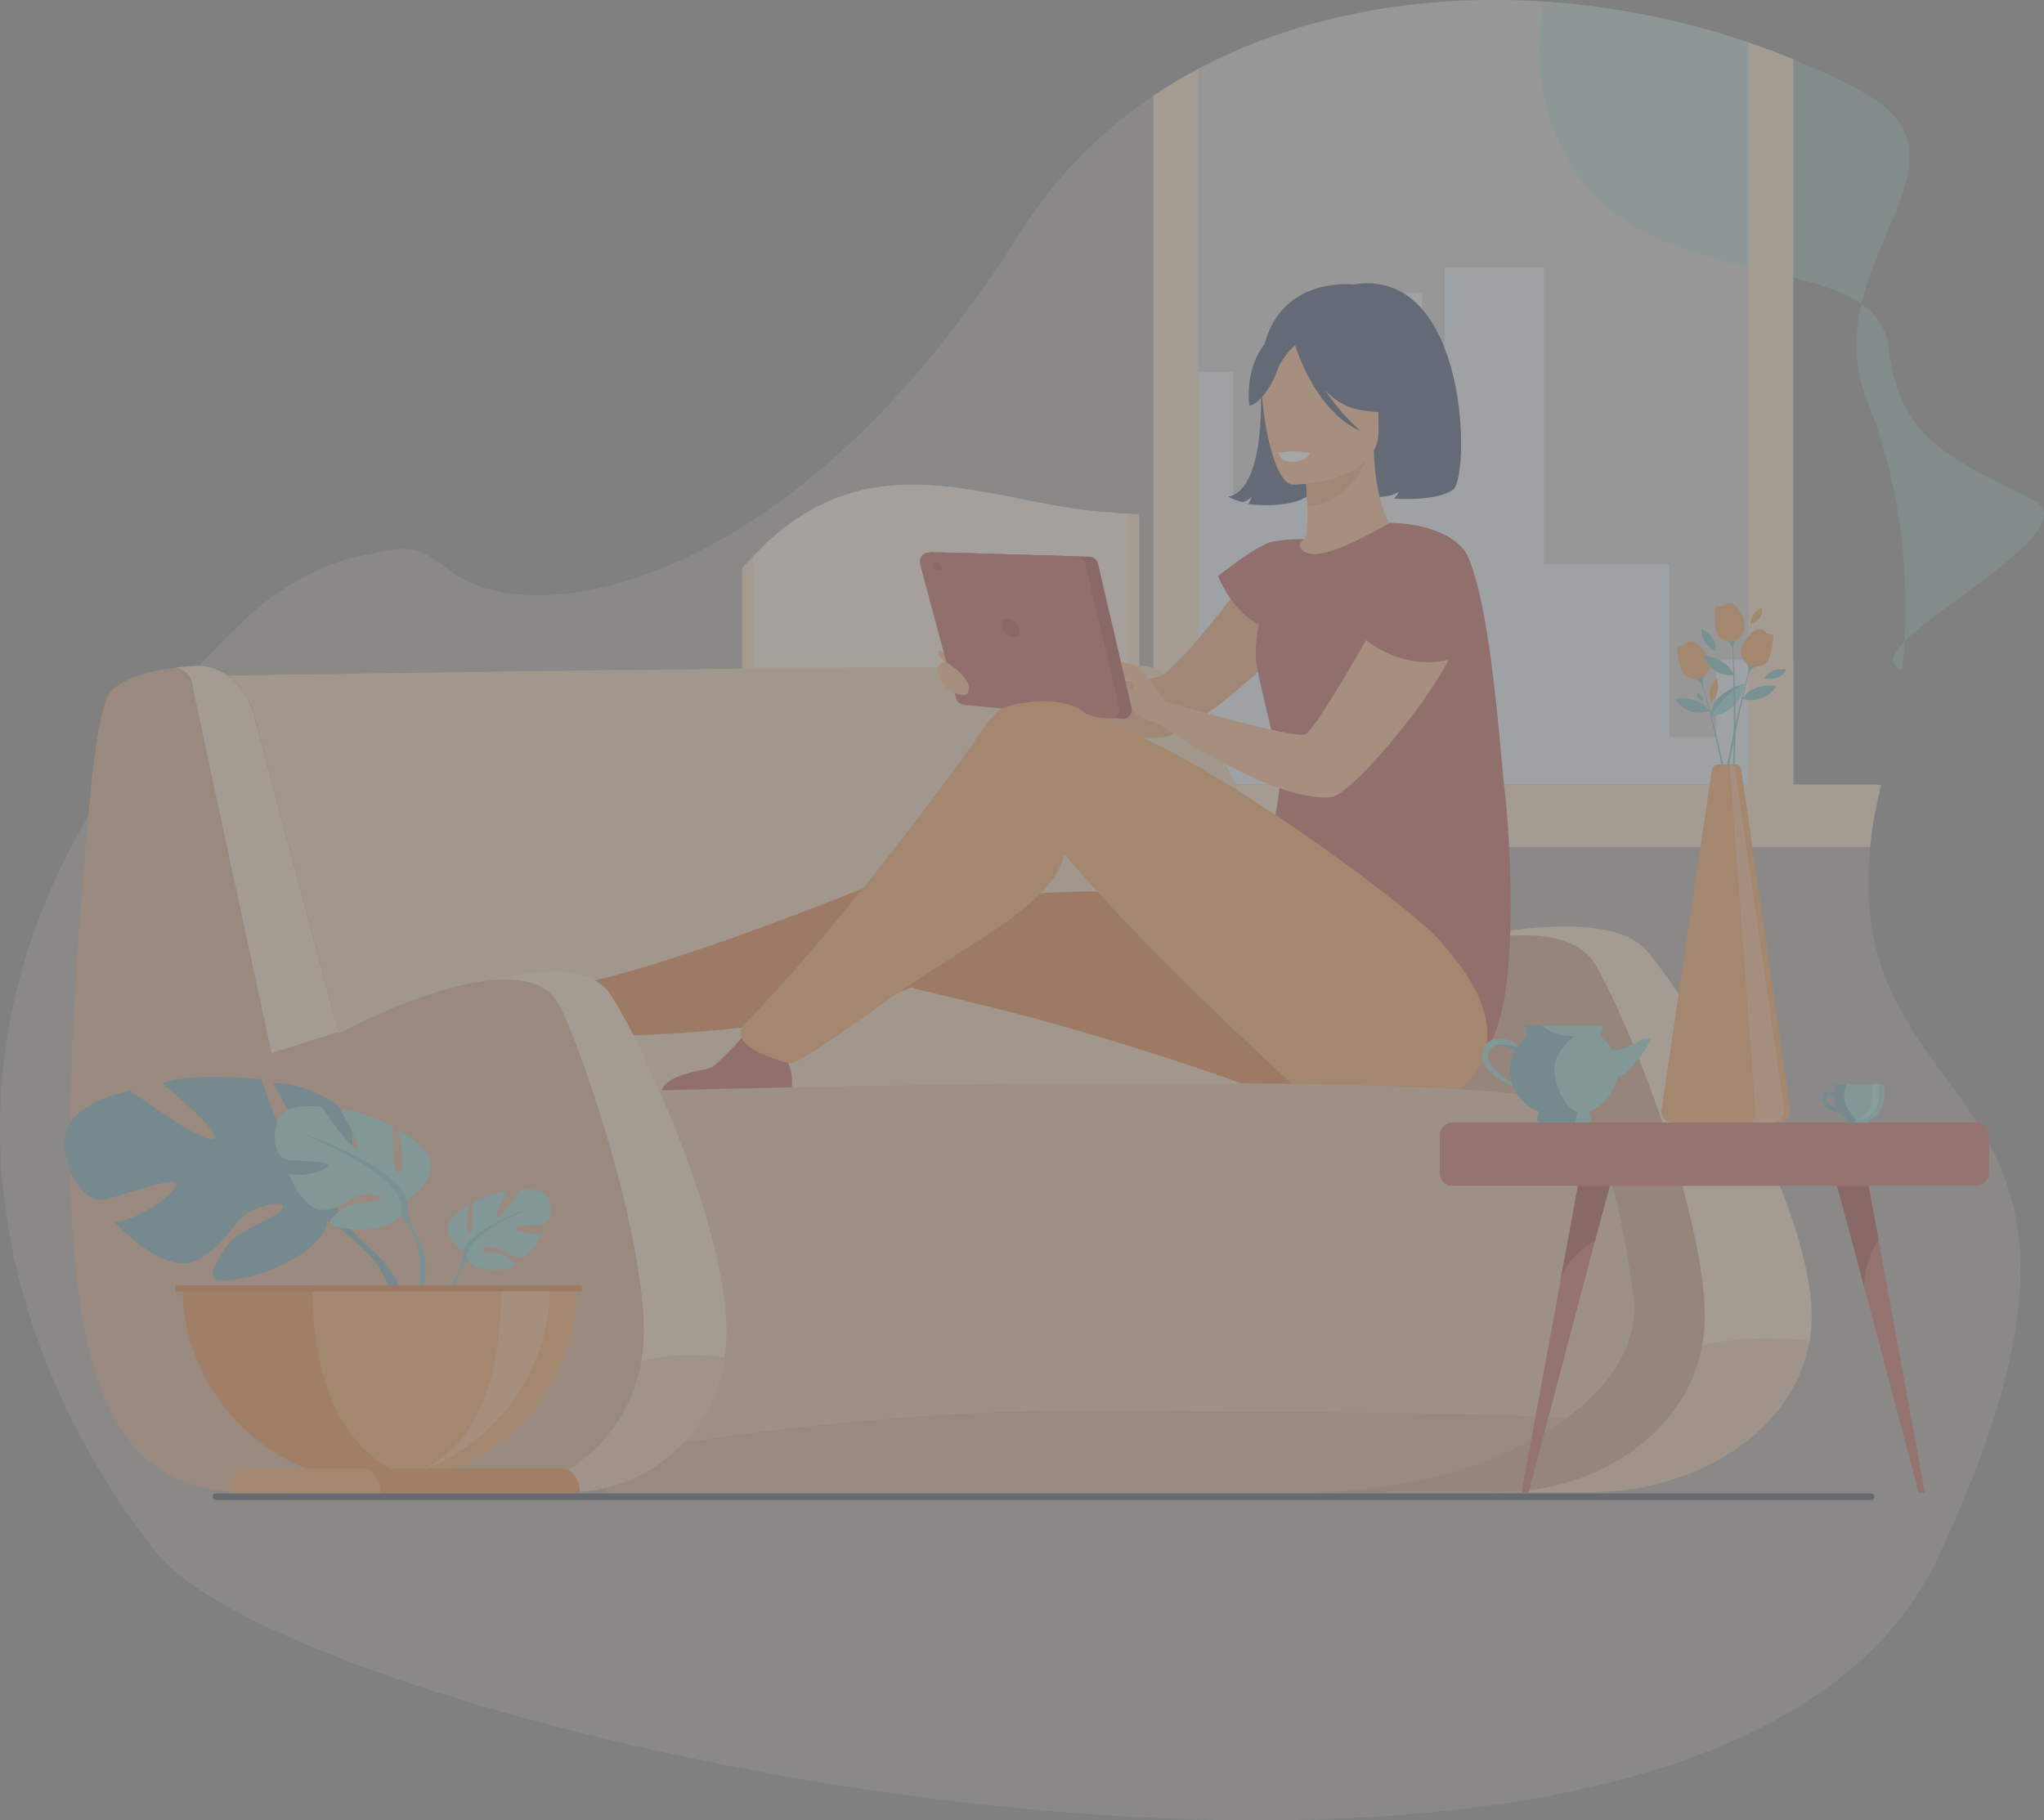 <svg id="Layer_1" data-name="Layer 1" xmlns="http://www.w3.org/2000/svg" viewBox="0 0 250.53 223.1"><rect x="0" y="0" width="250.53" height="223.1" fill="#808080" stroke="none"/><g opacity="0.3"><path d="M237.59,190.78c-28,59.87-199.91,22.51-218.34-.39-7.16-8.89-37.35-50.63-3.53-97.92A112.78,112.78,0,0,1,26.17,79.74l1.4-1.43c.42-.41.85-.81,1.26-1.22a33,33,0,0,1,13.38-8.46c.51-.18,2-.48,2-.48s2-.39,2.41-.5c4.83-1.12,5.81.45,9.13,2.7,10.87,7.34,42.46.9,69.29-41.83a56.12,56.12,0,0,1,16.32-16.77l.11-.07a60,60,0,0,1,5.39-3.23C159.29,1.83,174.22-.79,189.29.2a97.84,97.84,0,0,1,25,5c1.85.63,3.69,1.31,5.49,2.06v88.9h10.77v.08l-.09.35c-.2.84-.37,1.67-.53,2.47a.72.72,0,0,1-.07.38c-.07.36-.13.71-.19,1-.19,1.16-.34,2.29-.45,3.38C225.67,139.06,265.64,130.91,237.59,190.78Z" transform="translate(0 0)" fill="#fcecdb" opacity="0.3" style="isolation:isolate"/><path d="M229.45,183.84H26.36a.32.32,0,0,1-.27-.33v-.12a.3.3,0,0,1,.27-.34H229.45a.32.32,0,0,1,.26.34v.12A.32.32,0,0,1,229.45,183.84Z" transform="translate(0 0)" fill="#2e3552"/><path d="M219.79,7.28V96.16h-78.3V11.68a60,60,0,0,1,5.39-3.23C159.29,1.83,174.29-.79,189.29.2a97.84,97.84,0,0,1,25,5C216.17,5.85,218,6.53,219.79,7.28Z" transform="translate(0 0)" fill="#f8fbff" opacity="0.5" style="isolation:isolate"/><path d="M233.17,82.06c-7.39-2.43,24.16-16.63,16-20.8-10.35-5.28-16.32-7.32-17.72-18.78-.61-5-5.46-6.9-11.67-8.46-1.74-.44-3.6-.85-5.49-1.3-6.79-1.6-14.12-3.65-19.06-9-7.23-7.85-7-17.59-6-23.52a97.84,97.84,0,0,1,25,5c1.85.63,3.69,1.31,5.49,2.06,1.56.64,3.11,1.32,4.63,2,1.32.63,2.62,1.28,3.91,2,15.61,8.34-6,21.12.56,37.73a66.08,66.08,0,0,1,4.23,16.9A74.08,74.08,0,0,1,233.17,82.06Z" transform="translate(0 0)" fill="#86d1cd" opacity="0.5" style="isolation:isolate"/><polygon points="219.79 80.91 219.79 96.15 141.49 96.15 141.49 45.58 151.15 45.58 151.15 60.95 162.16 60.95 162.16 35.9 174.32 35.9 174.32 52.16 177.09 52.16 177.09 32.75 189.24 32.75 189.24 69.14 204.61 69.14 204.61 90.36 210.35 90.36 210.35 80.91 219.79 80.91" fill="#e7f1fb"/><path d="M230.55,96.23l-.09.35c-.2.84-.37,1.67-.53,2.47a.72.72,0,0,1-.07.38c-.07.36-.13.71-.19,1-.19,1.16-.34,2.29-.45,3.38h-102V96.16H229.48A7.59,7.59,0,0,1,230.55,96.23Z" transform="translate(0 0)" fill="#f9ddbf"/><path d="M141.49,11.68a60,60,0,0,1,5.39-3.23V96.59h-5.5V11.75Z" transform="translate(0 0)" fill="#f9ddbf"/><path d="M219.79,7.28V96.59h-5.5V5.22C216.17,5.85,218,6.53,219.79,7.28Z" transform="translate(0 0)" fill="#f9ddbf"/><path d="M138.29,62.93H137c-14.16-.41-29.07-9.72-43.37,4q-.63.6-1.26,1.23c-.47.46-.94.94-1.4,1.42v14h48.68V63Z" transform="translate(0 0)" fill="#f9ddbf"/><path d="M137,62.88c-14.16-.41-29.07-9.72-43.37,4l-1.26,1.23V81.77h45.91V63H137Z" transform="translate(0 0)" fill="#ffead7"/><path d="M137,62.88V80.16H93.64V66.84c14.3-13.68,29.21-4.37,43.37-4Z" transform="translate(0 0)" fill="#fcecdb"/><path d="M164.94,136.85c-.55,1.26-5.88,2.44-13.79,3.47-1.39.19-2.86.36-4.4.54-26.91,3-100.6,4.74-105.14,3.84-6.32-1.24-18.77-61.81-18.77-61.81s36.78-.62,66-.91c10-.11,44.75-.36,51.19-.36,10,0,25.83,53.19,24.93,55.23Z" transform="translate(0 0)" fill="#efcbab"/><path d="M221.76,164.32c-1.88,11.32-14.17,18.54-26.78,18.54H170l2-66s23.83-7.19,29.81-.35c5.25,6,19.47,29.72,20.21,43.76a18,18,0,0,1-.22,4.08Z" transform="translate(0 0)" fill="#f9ddbf"/><path d="M221.76,164.32c-1.88,11.32-14.17,18.54-26.78,18.54H182.73c8.17-5.21,15.55-21.25,39-18.54Z" transform="translate(0 0)" fill="#eac3a0"/><path d="M155.46,123.82s33.69-16.17,40.08-5.6c3.38,5.61,12.71,28,13.4,42,.67,13.65-11.9,22.62-24.84,22.62H161.17l-5.67-59Z" transform="translate(0 0)" fill="#c6916d"/><path d="M165.38,49.91s5.69,5.32,0,10.87c0,0,4.51.65,6.1-.53a4,4,0,0,1-.63.86s5.05.41,7.22-1.07,2-27.42-12.17-25.17c0,0-11.86-1.45-11.38,12.37s-4,13.61-4,13.61a6.08,6.08,0,0,0,1.83.7s.89-.29,1.09-.77a3,3,0,0,1-.45,1s4.83.68,7.34-1S166,52.84,165.41,50Z" transform="translate(0 0)" fill="#233862"/><path d="M117.29,80.91a18,18,0,0,0-2.06-1.15c-.22,0-.57.83,1.27,1.68,1.35.62.81-.53.81-.53Z" transform="translate(0 0)" fill="#ffb27d"/><path d="M154.69,68.3s-10,13.7-12.61,14.62-20.79,1.63-20.79,1.63l1.85,3.21s15.77,3.68,20.21,2.41S161,76.38,161.93,74.71,159.15,67.71,154.69,68.3Z" transform="translate(0 0)" fill="#ed985f"/><path d="M142.82,86a45.09,45.09,0,0,0-3.23-4.3c-.4-.18-3.15-.8-3.15-.8s.74,2,1.45,2.23a1.33,1.33,0,0,1,.87.59s.43,1.38.26,1.26c-.38-.27-1.16-1.58-1.19-1a27.29,27.29,0,0,0,.9,2.78c.29,1.12,3.18,1.88,3.18,1.88l.91-2.62Z" transform="translate(0 0)" fill="#ffb27d"/><path d="M115.5,67.71l18,.52a1.13,1.13,0,0,1,1.09.89l4.1,17.59a1.15,1.15,0,0,1-.84,1.38h0a1.21,1.21,0,0,1-.38,0l-17.75-1.67a1.15,1.15,0,0,1-1-.86l-4.37-16.43a1.15,1.15,0,0,1,.81-1.41A1,1,0,0,1,115.5,67.71Z" transform="translate(0 0)" fill="#9e332e"/><path d="M113.93,67.66l18,.52a1.15,1.15,0,0,1,1.1.89l4.14,17.59a1.15,1.15,0,0,1-.85,1.39h0a1.21,1.21,0,0,1-.38,0L118.17,86.4a1.19,1.19,0,0,1-1-.86l-4.4-16.38a1.16,1.16,0,0,1,.82-1.42h.34Z" transform="translate(0 0)" fill="#b5453c"/><path d="M122.73,76.8a.75.75,0,0,1,.83-1,1.71,1.71,0,0,1,1.33,1.28.74.74,0,0,1-.3,1h0a.86.86,0,0,1-.45,0A1.73,1.73,0,0,1,122.73,76.8Z" transform="translate(0 0)" fill="#9e332e"/><path d="M114.29,69.31c-.07-.31.11-.52.41-.48a.85.85,0,0,1,.65.63c.06.3-.12.52-.41.48A.82.82,0,0,1,114.29,69.31Z" transform="translate(0 0)" fill="#9e332e"/><path d="M109.54,107.43c-7,2.7-29.5,12-42.68,14-4.25.66-1.89,5.1-1.85,5.13.87.62,28.15,1.36,44.07-4.55,5.15-1.91,11.58-3.71,11.08-8.52-.31-3-6.71-7.61-10.62-6.1Z" transform="translate(0 0)" fill="#dd6d22"/><path d="M179.41,129.4c-3,5.79-9.87,9.84-16,7.51-52.24-19.92-60.56-13.45-54.84-21.62,7.34-10.47,55.72-4.42,59.84-3.07C172.1,113.43,185.83,117.22,179.41,129.4Z" transform="translate(0 0)" fill="#dd6d22"/><path d="M154.35,74.89A18.8,18.8,0,0,0,160.72,78c9.92,2.77,14.15-5.52,15.86-11.27a8.54,8.54,0,0,0-3.35-1.2c-.72-.12-1.48-.21-2.11-.27-1.08-.91-2.6-4.52-2.72-10l-.47.1-8,1.8s.24,2.53.31,4.91c0,1.86,0,3.64-.38,4.06l-1,.17h0a50.61,50.61,0,0,0-4.51,8.63Z" transform="translate(0 0)" fill="#ffb27d"/><path d="M159.93,57.16s.24,2.53.31,4.91c4.5-.24,6.77-4.41,7.69-6.71Z" transform="translate(0 0)" fill="#ed985f"/><path d="M158.48,59.41s10.65-.1,10.49-6.73,1.1-11.11-5.71-11.33-8.06,2.35-8.54,4.57S155.72,59.26,158.48,59.41Z" transform="translate(0 0)" fill="#ffb27d"/><path d="M154.94,42.23c1.59-2,2.85-1.63,3.56-1a7.45,7.45,0,0,1,9.61,1.28,12.61,12.61,0,0,0,4.33,7.38s-1.91,1.25-6.41.21a7.56,7.56,0,0,1-3.69-2.4,25.61,25.61,0,0,0,4.41,5.11c-5.41-2.34-7.74-9.71-8-10.49a8.38,8.38,0,0,0-2.24,3.15c-.49,1.7-2.37,4.31-3.39,4.22,0,0-.59-4.36,1.8-7.41Z" transform="translate(0 0)" fill="#233862"/><path d="M184.43,97c-.59-5.22-1.66-22.31-4.5-28.76-1-2.31-4.78-4.12-9.63-4.14-1.55.9-7.45,4.31-9.79,3.74h-.13c-1.09-.33-1.47-1.12-.52-1.75a17.85,17.85,0,0,0-3.86.3c-1.7.24-6.71,4.22-6.71,4.22s1.68,4.3,5,5.88c-.8,5.09-.45,4.08,2.4,16.74.88,3.91-1.74,12-1.74,12s20.58,31.65,27.29,23.16c4.08-5.16,2.92-25,2.21-31.38Z" transform="translate(0 0)" fill="#b5453c"/><path d="M156.67,55.51a9.92,9.92,0,0,1,3.84,0s-.2,1.1-2.29,1.11a1.67,1.67,0,0,1-1.55-1.12Z" transform="translate(0 0)" fill="#fff"/><path d="M176.58,135.16A14.7,14.7,0,0,1,159,133.43c-14.07-12.85-45.14-42.58-36-46.66,11.66-5.23,50.12,24.73,53,28,2.56,2.93,12.42,13.19.66,20.39Z" transform="translate(0 0)" fill="#f99746"/><path d="M80.91,134.3l16-.17a6.33,6.33,0,0,0-.4-4.09c-.87-1.47-.52-2.3.15-3.51a5.85,5.85,0,0,1-2.58.46,5.36,5.36,0,0,1-2.21-.83,55.1,55.1,0,0,1-4.39,4.52c-1,.7-6.24.72-6.57,3.6Z" transform="translate(0 0)" fill="#b5453c"/><path d="M120.83,88.81c-4.08,6.3-20,27.15-29.44,36.55-3,3,5.48,5,5.52,5,1.08,0,10-6.44,10.83-7.06,11-7.81,21.54-12.42,22.69-18.65,1-5.44,5.8-13.59,2.57-17.2-2-2.21-9.9-2.2-12.17,1.32Z" transform="translate(0 0)" fill="#f99746"/><path d="M171.87,70.59S161.54,89.38,160,90s-18.42-4.37-18.42-4.37l-.12,2.73s14.31,10.08,21.7,9.34c2.93-.3,16-16.54,15.24-19.85s-6.48-7.23-6.48-7.23Z" transform="translate(0 0)" fill="#ffb27d"/><path d="M166.29,77.48s4.73,5,11.46,3.35c0,0,5.62-9.56-2.57-14.1C175.21,66.73,170.67,66.41,166.29,77.48Z" transform="translate(0 0)" fill="#b5453c"/><path d="M116,81.16s-1.71-.24-.74,2.17c.68,1.7,3.16,2.16,3.35,1.64C118.9,84.24,119,83.15,116,81.16Z" transform="translate(0 0)" fill="#ffb27d"/><path d="M192.09,173.76l-1,.73a49.31,49.31,0,0,1-16.7,6.79,72,72,0,0,1-16.1,1.65H74.4l-.93-4.45-9.3-44.38s118.16-3.74,127.71,1.25c4.43,2.31,6.91,12.78,8.31,23.33.74,5.62-2.41,10.9-8.13,15.08Z" transform="translate(0 0)" fill="#e2b796"/><path d="M192.09,173.76l-1,.73a49.31,49.31,0,0,1-16.7,6.79,72,72,0,0,1-16.1,1.65H74.4l-.93-4.45c16.41-2.9,39.13-5.84,62.82-5.61,22.63.22,41.57.19,55.8.88Z" transform="translate(0 0)" fill="#d3a281"/><path d="M88.76,166.37A19.19,19.19,0,0,1,70,182.87H52.41l1.38-60.71s16.77-6.61,21-.32c3.69,5.51,13.7,27.32,14.23,40.22a22,22,0,0,1-.24,4.29Z" transform="translate(0 0)" fill="#f9ddbf"/><path d="M88.76,166.37A19.19,19.19,0,0,1,70,182.87H55.92C62.51,177.87,71.37,163.87,88.76,166.37Z" transform="translate(0 0)" fill="#eac3a0"/><path d="M61.51,182.82a2.54,2.54,0,0,1-.39,0H41.41l-5.46.07H30.41a25.39,25.39,0,0,1-4.35-.38A17.8,17.8,0,0,1,21.22,181a15.93,15.93,0,0,1-3.45-2.35,19,19,0,0,1-4-5.38,32,32,0,0,1-2.11-5.06,54.94,54.94,0,0,1-1.85-8.32,123.58,123.58,0,0,1-1.18-15.73V136.5c.06-4.3.24-8.94.51-14,.39-7,1-14.8,1.76-23.34.71-7.76,1.53-13.16,2.72-14.45,1.77-1.84,5.44-2.58,8-2.87h0c1.58-.18,2.73-.2,2.73-.2,3.13,0,5.9,2.53,6.9,6.29,2,7.66,5.69,21.35,9.48,35.67v.22l.66,2.47a1.26,1.26,0,0,0,.1.38l.66-.33h0c.9-.45,1.93-1,3-1.46h0l1.79-.79c1.73-.75,3.61-1.5,5.51-2.13.84-.29,1.69-.56,2.53-.79,1.08-.3,2.16-.56,3.2-.75h.09l.37-.06c4.52-.75,8.43-.23,10,3,2.6,5.17,9.73,25.8,10.26,38.74.49,11.94-8.15,20-17.5,20.78Z" transform="translate(0 0)" fill="#d39e7a"/><path d="M33.29,129.08s-9-41.51-9.67-45a2.45,2.45,0,0,0-2.08-2.26c1.58-.18,2.74-.2,2.74-.2,3.12,0,5.89,2.52,6.89,6.27,2.19,8.18,6.21,23.27,10.29,38.63C41.29,126.52,33.29,129.08,33.29,129.08Z" transform="translate(0 0)" fill="#f9ddbf"/><path d="M40.45,146.26s5.89-6.87.37-11.24c0,0-4-2.45-7.34-2.25,0,0,4.67,7.83,3.16,8.61s-4.57-9.1-4.57-9.1-9.19-.89-12.15.53c0,0,7.86,6.43,6.2,6.81S16,133.7,16,133.7s-8.55,1.46-8.09,6.67,3.4,6.83,4.69,6.69,8.88-3,9-2-4.39,4.53-7.59,4.69c0,0,6,6.65,10,4.74s4.35-5,6.85-6.11,4.63-1.14,3.6,0-5.55,2.29-7,4.82-2.71,4.23,1.43,3.61,10.89-3.66,11.19-7.14l.29-3.47Z" transform="translate(0 0)" fill="#599dad"/><path d="M12.09,140.51s23.23-.89,28.36,5.75a16.84,16.84,0,0,0,4.63,6.49l.54,1.49s-4-4.25-5.46-4.51c0,0,2.25-8.23-28.07-9.22Z" transform="translate(0 0)" fill="#599dad"/><path d="M45.08,152.75A14.61,14.61,0,0,1,50.41,163l-.9.08s-1.6-6.81-4.47-9.48,0-.88,0-.88Z" transform="translate(0 0)" fill="#599dad"/><path d="M56.8,153.31s-2.9-1.63-1.55-3.84a5.8,5.8,0,0,1,2.25-1.7s-.62,3.29,0,3.37.43-3.72.43-3.72,3.06-1.48,4.26-1.36c0,0-1.9,3.22-1.28,3.14s2.75-3.33,2.75-3.33,3.14-.58,3.65,1.28-.31,2.79-.78,2.9-3.45.08-3.37.47,2.09,1,3.22.66c0,0-1.24,3.06-2.87,2.9s-2.13-1.16-3.14-1.24-1.74.2-1.24.47,2.21.09,3,.78,1.48,1.12,0,1.43-4.22.12-4.76-1.05l-.55-1.16Z" transform="translate(0 0)" fill="#86d1cd"/><path d="M65.87,147.73s-8.14,2.63-9.07,5.58a6.24,6.24,0,0,1-.77,2.83v.58a8.64,8.64,0,0,1,1.32-2.25S55.52,151.91,65.87,147.73Z" transform="translate(0 0)" fill="#6bb7bf"/><path d="M56,156.16a5.36,5.36,0,0,0-.54,4.23l.32-.09a8.76,8.76,0,0,1,.34-3.84C56.81,155.17,56,156.16,56,156.16Z" transform="translate(0 0)" fill="#6bb7bf"/><path d="M49.87,147.07s4.42-2.49,2.42-5.86a8.77,8.77,0,0,0-3.44-2.61s1,5,0,5.15-.65-5.68-.65-5.68-4.68-2.25-6.51-2.08c0,0,2.9,4.92,2,4.8s-4.2-5.09-4.2-5.09-4.8-.89-5.57,2,.47,4.27,1.18,4.44,5.27.12,5.16.71-3.2,1.54-4.92,1c0,0,1.89,4.68,4.38,4.44s3.26-1.77,4.8-1.89,2.67.29,1.9.71-3.38.14-4.62,1.19-2.26,1.71,0,2.19,6.46.17,7.29-1.6l.83-1.78Z" transform="translate(0 0)" fill="#86d1cd"/><path d="M36,138.54s12.44,4,13.86,8.53a9.47,9.47,0,0,0,1.18,4.32v.89s-1.3-3-2-3.43c0,0,2.78-3.91-13-10.31Z" transform="translate(0 0)" fill="#6bb7bf"/><path d="M51.05,151.39a8.26,8.26,0,0,1,.83,6.46l-.5-.13s.48-3.91-.52-5.87S51.05,151.39,51.05,151.39Z" transform="translate(0 0)" fill="#6bb7bf"/><path d="M22.36,157.55a24.2,24.2,0,0,0,48.4,0H22.36Z" transform="translate(0 0)" fill="#ed7d2b"/><path d="M38.29,157.55c0,9.07,2.17,18.3,9.55,22.45,1.23.69,5.34-.06,6.68.41a24.2,24.2,0,0,0,16.24-22.86Z" transform="translate(0 0)" fill="#f99746"/><path d="M46.17,181.75a24,24,0,0,1-2.94,0,24.19,24.19,0,0,0,24.2-24.18h-6c0,12.35-3.29,22.72-15.24,24.2Z" transform="translate(0 0)" fill="#ffb176"/><path d="M36.29,183H71.1c0-1.66-1-3-2.13-3H38.37c-1.18,0-2.13,1.34-2.13,3Z" transform="translate(0 0)" fill="#ed7d2b"/><path d="M28.12,183H46.64c0-1.66-1-3-2.13-3H30.29c-1.18,0-2.13,1.34-2.13,3Z" transform="translate(0 0)" fill="#f99746"/><polygon points="21.55 158.29 71.3 158.29 71.3 157.55 21.55 157.55 21.55 158.29 21.55 158.29" fill="#db6a1f"/><path d="M197.49,144.69l-2,7.41h0L187.34,183h-.86l4.72-25.61v-.08l2.33-12.67,3.92.07Z" transform="translate(0 0)" fill="#c65447"/><path d="M197.49,144.69l-2,7.41h0c-.11.05-3.67,1.9-4.28,5.18l2.33-12.67,3.92.07Z" transform="translate(0 0)" fill="#9e332e"/><path d="M236,183h-.82l-6.65-25.15h0L227,152.18h0l-2-7.41,3.91-.07,1.34,7.24,1,5.43v.08L235.94,183Z" transform="translate(0 0)" fill="#c65447"/><path d="M230.29,151.86a10.84,10.84,0,0,0-1.78,6l-1.51-5.7h0l-2-7.41,3.91-.07,1.34,7.24Z" transform="translate(0 0)" fill="#9e332e"/><path d="M242.22,145.35H178.05a1.58,1.58,0,0,1-1.58-1.58h0v-4.61a1.58,1.58,0,0,1,1.58-1.58h64.17a1.58,1.58,0,0,1,1.57,1.58v4.59a1.58,1.58,0,0,1-1.57,1.58Z" transform="translate(0 0)" fill="#c65447"/><path d="M209.79,87.84c3.93-.84,4-4.06,4-4.06C209.15,85.24,209.79,87.84,209.79,87.84Z" transform="translate(0 0)" fill="#6bb7bf"/><path d="M209.52,87.16a3.56,3.56,0,0,1-4.23-1.51S208.17,85.16,209.52,87.16Z" transform="translate(0 0)" fill="#6bb7bf"/><path d="M214.9,135.66l.51.58a.13.13,0,0,0,.18,0,.17.17,0,0,0,0-.1,212.25,212.25,0,0,0-3.9-40A127.2,127.2,0,0,0,207.83,81h0c0,.06,1.78,5.75,3.71,15.21,1.77,8.7,3.79,20.08,3.28,39.2a.4.4,0,0,0,.08.23Z" transform="translate(0 0)" fill="#6bb7bf"/><path d="M207.86,78.76c.63.51,3,2.66.7,4.32,0,0-1.78.56-2.38-.82a8.73,8.73,0,0,1-.6-2.71.24.24,0,0,1,.21-.26,1.79,1.79,0,0,0,.51-.11c.22-.09.33-.42.63-.49a1.73,1.73,0,0,1,.6-.07A.58.58,0,0,1,207.86,78.76Z" transform="translate(0 0)" fill="#f99746"/><path d="M209.17,82.48a1.45,1.45,0,0,0-.45,1.48v.34a1.59,1.59,0,0,0-1.07-1.11,1.89,1.89,0,0,0,1.51-.71Z" transform="translate(0 0)" fill="#6bb7bf"/><path d="M209.79,87.84c3.93-.84,4-4.06,4-4.06S210.67,85.49,209.79,87.84Z" transform="translate(0 0)" fill="#8ad8db"/><path d="M213.57,85.64a3.54,3.54,0,0,0,4.17-1.59S214.9,83.62,213.57,85.64Z" transform="translate(0 0)" fill="#6bb7bf"/><path d="M209.17,134.28l-.5.6a.14.14,0,0,1-.17,0,.11.11,0,0,1-.05-.12,211.69,211.69,0,0,1,3.1-40.06,128.41,128.41,0,0,1,3.6-15.22h0s-1.67,5.78-3.4,15.28c-1.6,8.73-3.39,20.15-2.5,39.26a.3.3,0,0,1-.08.22Z" transform="translate(0 0)" fill="#6bb7bf"/><path d="M215.05,77.26c-.62.52-3,2.71-.61,4.33,0,0,1.8.53,2.36-.86a8.79,8.79,0,0,0,.55-2.73.24.24,0,0,0-.22-.25,2.3,2.3,0,0,1-.51-.1c-.22-.09-.34-.42-.64-.49a2,2,0,0,0-.6,0,.67.67,0,0,0-.33.15Z" transform="translate(0 0)" fill="#f99746"/><path d="M213.79,81a1.45,1.45,0,0,1,.48,1.47v.34a1.58,1.58,0,0,1,1-1.13,1.89,1.89,0,0,1-1.52-.68Z" transform="translate(0 0)" fill="#6bb7bf"/><path d="M212.52,82.73a3.56,3.56,0,0,1-3.77-2.38S211.62,80.5,212.52,82.73Z" transform="translate(0 0)" fill="#6bb7bf"/><path d="M207.17,131.29l.37.68a.12.12,0,0,0,.15.08h0a.12.12,0,0,0,.07-.07,212.44,212.44,0,0,0,4.91-39.88,127.37,127.37,0,0,0-.51-15.63h0s.49,6,.3,15.65c-.17,8.88-.67,20.42-5.34,39a.33.33,0,0,0,0,.24Z" transform="translate(0 0)" fill="#6bb7bf"/><path d="M212.73,74.23c.5.63,2.38,3.25-.26,4.36,0,0-1.87.16-2.15-1.31a9.32,9.32,0,0,1,0-2.79.24.24,0,0,1,.27-.19,2.26,2.26,0,0,0,.52,0c.23,0,.42-.34.72-.35a1.73,1.73,0,0,1,.6.07.63.63,0,0,1,.3.21Z" transform="translate(0 0)" fill="#f99746"/><path d="M213.22,78.16a1.46,1.46,0,0,0-.76,1.35l-.07.33a1.58,1.58,0,0,0-.79-1.31A1.86,1.86,0,0,0,213.22,78.16Z" transform="translate(0 0)" fill="#6bb7bf"/><path d="M210.36,79.82a3,3,0,0,0-1.78-2.72S208.18,78.83,210.36,79.82Z" transform="translate(0 0)" fill="#6bb7bf"/><path d="M214.55,76.5a2.11,2.11,0,0,1,1.41-2A1.76,1.76,0,0,1,214.55,76.5Z" transform="translate(0 0)" fill="#ed9f4a"/><path d="M209.76,86a2.27,2.27,0,0,1,.68-2.81A2.72,2.72,0,0,1,209.76,86Z" transform="translate(0 0)" fill="#ed9f4a"/><path d="M208.75,85.88A.87.87,0,0,0,208,85S207.88,85.64,208.75,85.88Z" transform="translate(0 0)" fill="#6bb7bf"/><path d="M216.22,83.16a2.46,2.46,0,0,1,2.66-1.08S218.57,83.48,216.22,83.16Z" transform="translate(0 0)" fill="#6bb7bf"/><path d="M205,137.6h13a1.43,1.43,0,0,0,1.43-1.43V136l-6-41.64a.79.79,0,0,0-.78-.67h-2a.84.84,0,0,0-.83.72L203.65,136a1.41,1.41,0,0,0,1.18,1.59h.2Z" transform="translate(0 0)" fill="#f99746"/><path d="M215.17,136.34,212,93.66a.77.77,0,0,1,.68.66l6,41.64a1.42,1.42,0,0,1-1.19,1.62h-2.82a1.5,1.5,0,0,0,.5-1.26Z" transform="translate(0 0)" fill="#ffb278"/><path d="M182.38,129.62a1.19,1.19,0,0,1,.69-1.27,2,2,0,0,1,.68-.19,2.42,2.42,0,0,1,1.85.71,5.07,5.07,0,0,0-.57,2.32,5.16,5.16,0,0,0,.2,1.41c-.93-.52-2.54-1.74-2.85-3Zm18.9-2.35a6.57,6.57,0,0,1-3.64,1.48,5.55,5.55,0,0,0-1.49-1.74l.32-1.32h-9.6l.31,1.36a5.82,5.82,0,0,0-1.07,1.09,3.8,3.8,0,0,0-2.53-.85,2.07,2.07,0,0,0-1.93,2.2,2.36,2.36,0,0,0,.08.45,4.77,4.77,0,0,0,2.16,2.38,6.58,6.58,0,0,0,1.52.77,6.06,6.06,0,0,0,3.24,3.21l-.22.88a.34.34,0,0,0,.25.41h6a.32.32,0,0,0,.32-.32h0v-.11l-.3-.86a5.83,5.83,0,0,0,3.56-4.45V132c1.26-.06,3.29-3.21,3.92-4.23h0c.12-.19.18-.31.18-.31-.25-.33-1.11-.13-1.11-.13Z" transform="translate(0 0)" fill="#86d1cd"/><path d="M190.5,131c0-2.14,2.47-4,2.47-4l-1-.07a5.17,5.17,0,0,1-3-1.28h-2.11l.31,1.36a5.94,5.94,0,0,0-1.25,1.35c-.66-.2-2.19-.59-2.84,0h0a2,2,0,0,1,.68-.19,2.42,2.42,0,0,1,1.85.71,5.07,5.07,0,0,0-.57,2.32,5.66,5.66,0,0,0,3.6,5.07l-.22.88a.34.34,0,0,0,.25.41h4.39l.32-1.24c-1.42-.35-2.84-3.16-2.87-5.3Z" transform="translate(0 0)" fill="#599dad"/><path d="M223.89,135c-.19-.5-.06-.68.16-.72a.84.84,0,0,1,.77.41,3.2,3.2,0,0,0,.25,1c-.34-.08-1-.3-1.18-.69Zm7-2.08h-6v1a2.05,2.05,0,0,0-1.25,0c-.48.3-.33,1.17.12,1.7a4.77,4.77,0,0,0,1.89.89,3,3,0,0,0,1.8,1,2,2,0,0,0,.49,0,3,3,0,0,0,3-3V133Z" transform="translate(0 0)" fill="#86d1cd"/><path d="M230.29,132.88h-.82a2.41,2.41,0,0,1,0,.38v1.18a3.06,3.06,0,0,1-2.64,3h.46a3.07,3.07,0,0,0,3-3.05v-1.13A2.41,2.41,0,0,0,230.29,132.88Z" transform="translate(0 0)" fill="#9ae2dd"/><polygon points="226.4 137.6 229.17 137.6 229 137.23 226.52 137.13 226.4 137.6 226.4 137.6" fill="#86d1cd"/><path d="M223.89,135c-.19-.5-.06-.68.16-.72a.84.84,0,0,1,.77.41,3.2,3.2,0,0,0,.25,1c-.34-.08-1-.3-1.18-.69Zm3.52,2.21c-1.82-2.12-1.43-3.15-1.1-4.29h-1.47v1a2.05,2.05,0,0,0-1.25,0c-.48.3-.33,1.17.12,1.7a4.77,4.77,0,0,0,1.89.89,3.1,3.1,0,0,0,.93.72l-.11.43h.94v-.15h0v-.28Z" transform="translate(0 0)" fill="#599dad"/></g></svg>